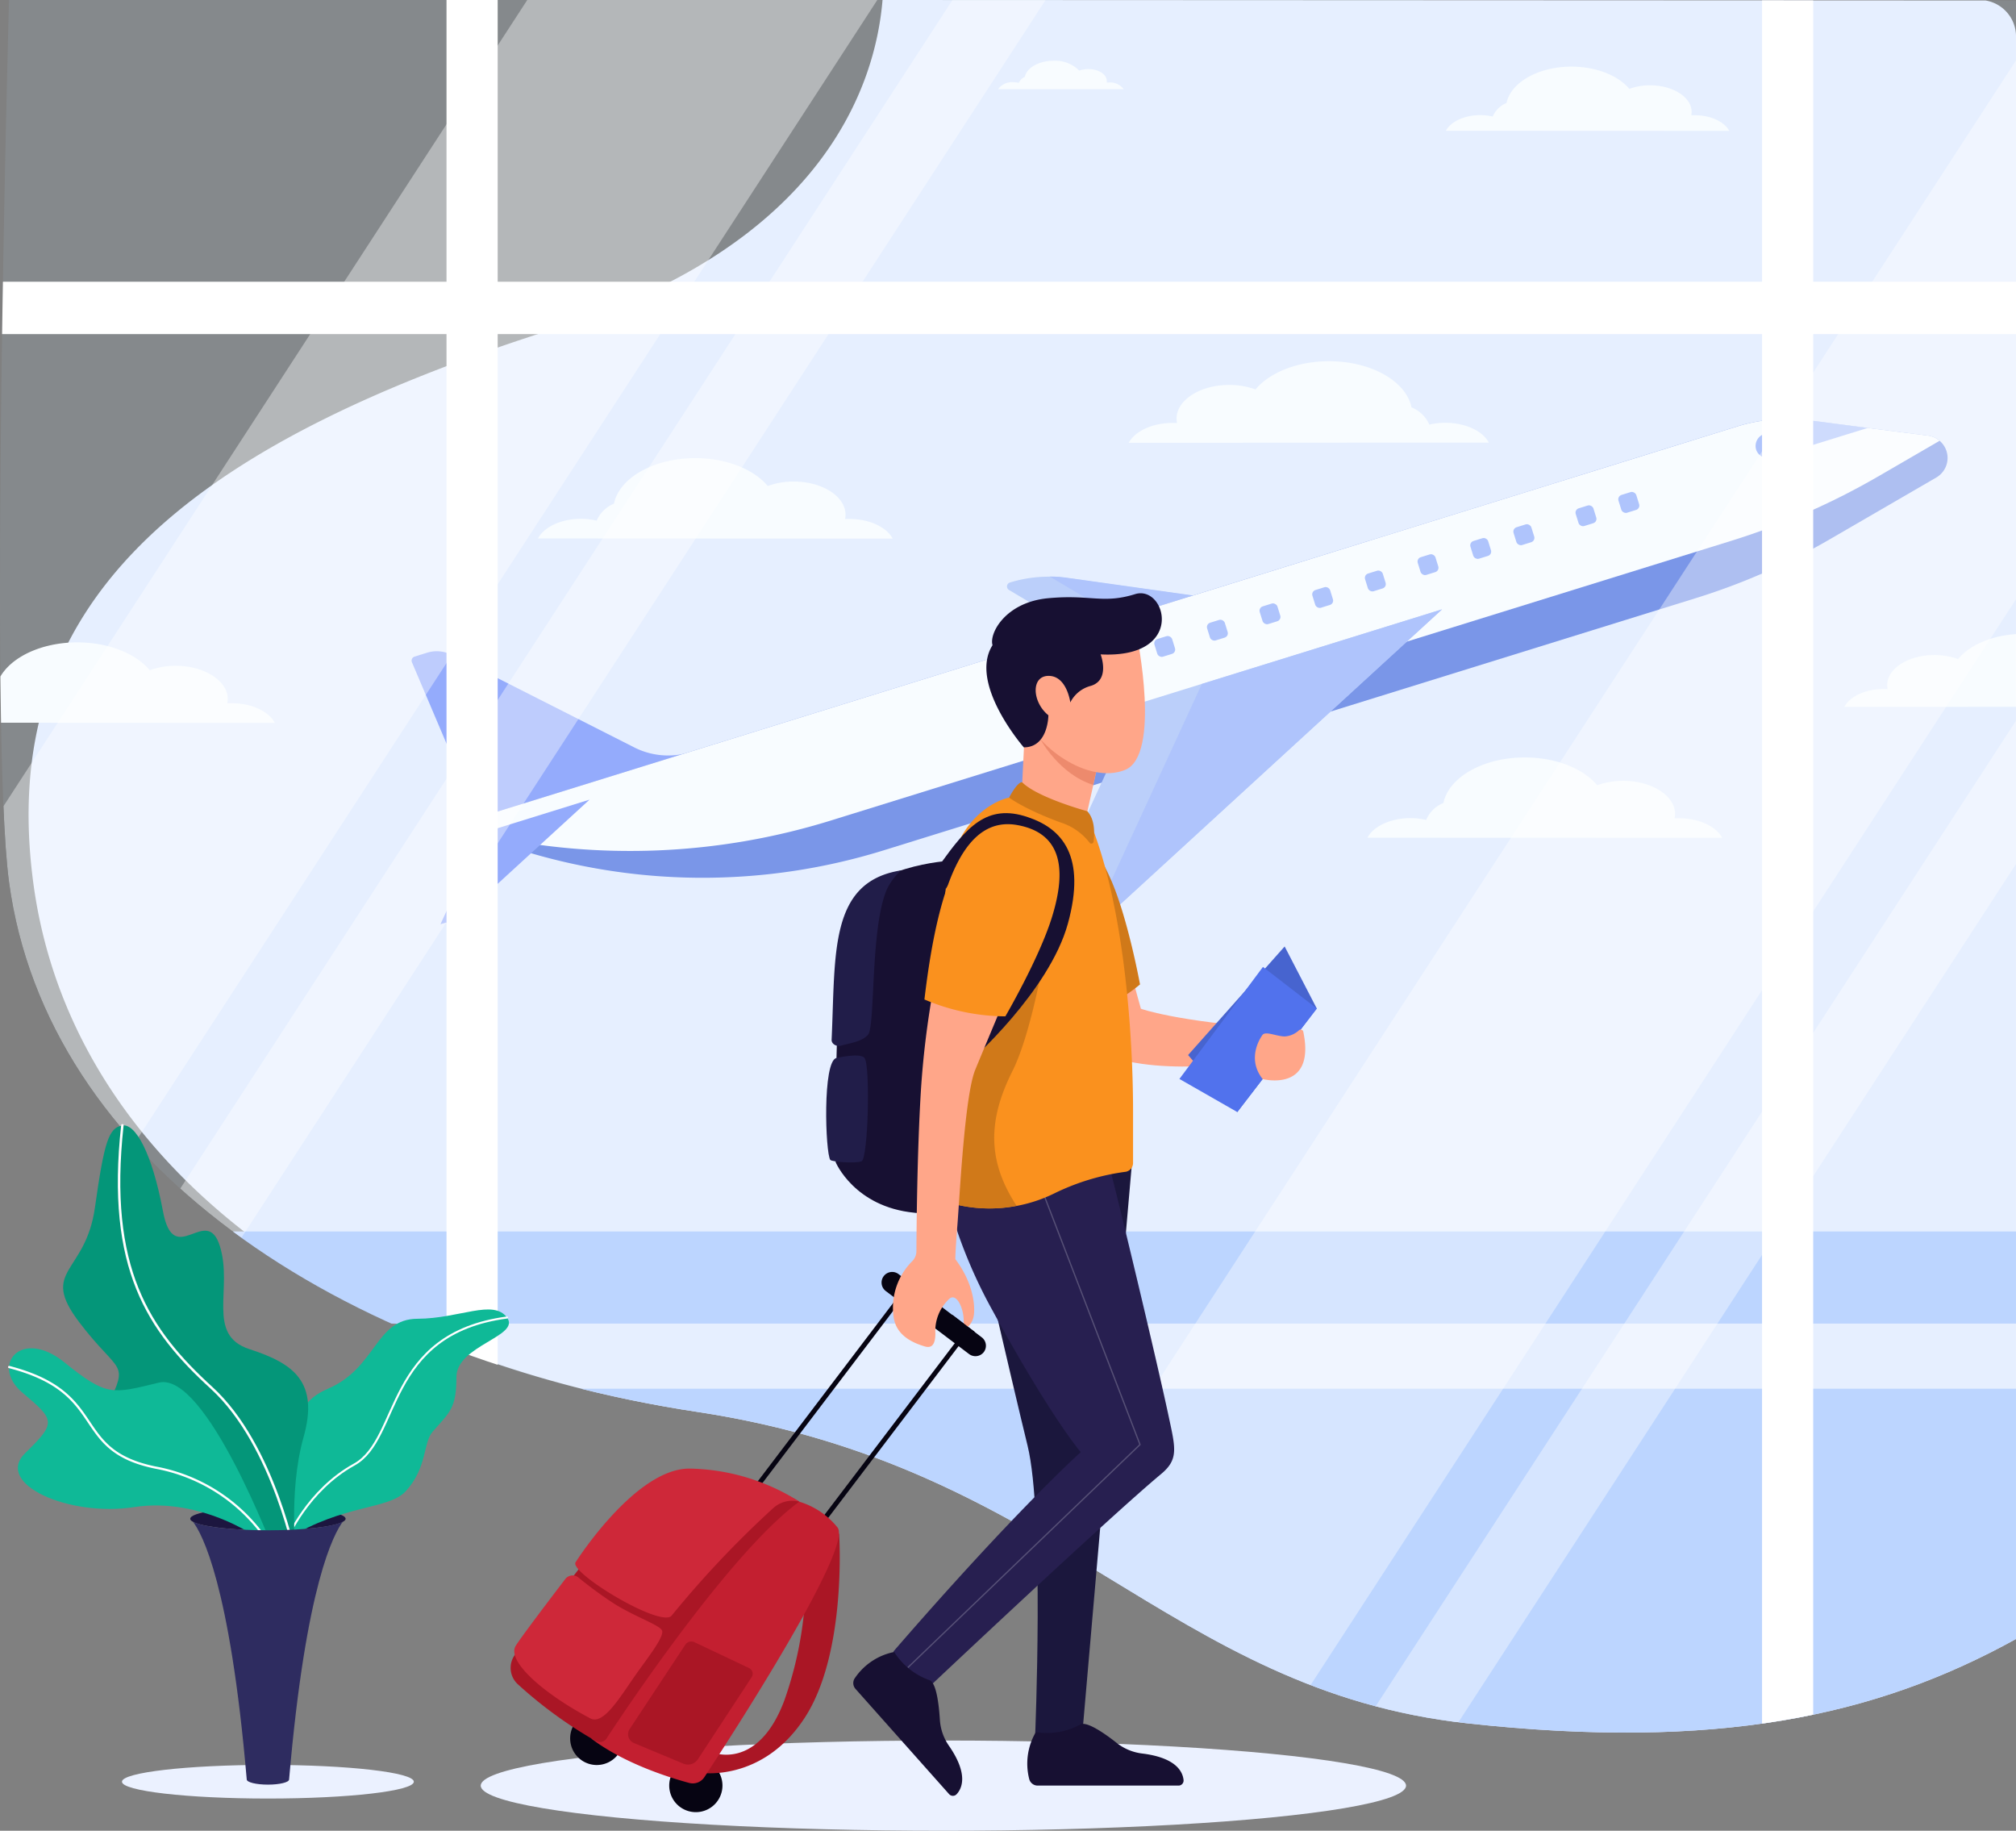 <svg xmlns="http://www.w3.org/2000/svg" xmlns:xlink="http://www.w3.org/1999/xlink" width="396.529" height="360" viewBox="0 0 396.529 360">
  <rect x="0" y="0" width="396.529" height="360" fill="#808080" stroke="none"/>
  <defs>
    <clipPath id="clip-path">
      <path id="Path_159062" data-name="Path 159062" d="M394.392.1,171.452,0H-.362s-3.992,143.692,0,173.418c7.351,54.744,64.394,93.467,135.385,104.219s92.449,54.838,151.576,61.254c48.76,5.294,80.025-1.262,107.794-16.6V.1Z" transform="translate(-3.487)" fill="none"/>
    </clipPath>
  </defs>
  <g id="Layer_2" data-name="Layer 2" transform="translate(-109.992 -34.66)">
    <g id="OBJECTS" transform="translate(111.766 34.66)">
      <g id="Group_231657" data-name="Group 231657" transform="translate(3.849)" clip-path="url(#clip-path)">
        <path id="Path_159041" data-name="Path 159041" d="M387.228,0H171.452c-1.4,16.748-11.571,47.919-64.141,64.515C33.048,88.042-2.926,118.956,4.426,173.7s59.607,93.185,130.6,103.937,92.449,54.838,151.576,61.254c48.76,5.294,80.025-1.262,107.794-16.6V7.164A7.164,7.164,0,0,0,387.228,0Z" transform="translate(-3.487)" fill="#ebf1ff"/>
        <path id="Path_159042" data-name="Path 159042" d="M237.189,105.329l-38.826,12.05L168.536,99.637a.806.806,0,0,1,.175-1.461h0a25.713,25.713,0,0,1,11.173-.9Z" transform="translate(24.3 16.374)" fill="#bbcdf9"/>
        <path id="Path_159043" data-name="Path 159043" d="M175.33,97l27.98,16.643L232,104.725l-53.33-7.492A24.545,24.545,0,0,0,175.33,97Z" transform="translate(25.513 16.369)" fill="#aec1fc"/>
        <path id="Path_159044" data-name="Path 159044" d="M123.256,129.252l-.491.152a14.726,14.726,0,0,1-11.021-.923L75.735,110.236a6.393,6.393,0,0,0-4.675-.4l-2.513.783a.83.83,0,0,0-.514,1.169l13.02,30.621,1.893,4.406,41.783-12.973Z" transform="translate(7.391 18.491)" fill="#90a5fc"/>
        <path id="Path_159045" data-name="Path 159045" d="M158.837,155.306l159.734-49.59a127.278,127.278,0,0,0,26.262-11.524l21.038-12.2a4.465,4.465,0,0,0,.842-.643h0a4.43,4.43,0,0,0-2.5-7.585L340.683,70.77a32.889,32.889,0,0,0-13.932,1.169L81.664,148.06a2.828,2.828,0,0,0-1.414,1.005h0a2.805,2.805,0,0,0,1.379,4.336l4.266,1.379a120.265,120.265,0,0,0,72.942.526Z" transform="translate(9.374 11.896)" fill="#738ee5"/>
        <path id="Path_159046" data-name="Path 159046" d="M148.384,149.463l177.1-55A141.419,141.419,0,0,0,354.6,81.687l11.9-6.907a4.336,4.336,0,0,0-2.338-1.029l-23.48-2.98a32.865,32.865,0,0,0-13.932,1.169L81.66,148.06a2.828,2.828,0,0,0-1.414,1.005,2.77,2.77,0,0,0,0,3.249,133.238,133.238,0,0,0,68.138-2.852Z" transform="translate(9.378 11.896)" fill="#fff"/>
        <path id="Path_159047" data-name="Path 159047" d="M297.345,78.065l18.84-5.844L304.5,70.69l-8.625,2.7a2.489,2.489,0,0,0-1.636,3.109h0A2.489,2.489,0,0,0,297.345,78.065Z" transform="translate(45.56 11.929)" fill="#aec1fc"/>
        <rect id="Rectangle_27661" data-name="Rectangle 27661" width="3.668" height="3.668" rx="0.895" transform="translate(317.047 100) rotate(162.646)" fill="#aec1fc"/>
        <rect id="Rectangle_27662" data-name="Rectangle 27662" width="3.647" height="3.647" rx="0.89" transform="translate(308.609 102.621) rotate(162.75)" fill="#aec1fc"/>
        <rect id="Rectangle_27663" data-name="Rectangle 27663" width="3.668" height="3.668" rx="0.895" transform="translate(296.409 106.351) rotate(162.646)" fill="#aec1fc"/>
        <rect id="Rectangle_27664" data-name="Rectangle 27664" width="3.647" height="3.647" rx="0.89" transform="translate(287.901 109.049) rotate(162.75)" fill="#aec1fc"/>
        <rect id="Rectangle_27665" data-name="Rectangle 27665" width="3.647" height="3.647" rx="0.89" transform="translate(277.537 112.236) rotate(162.75)" fill="#aec1fc"/>
        <rect id="Rectangle_27666" data-name="Rectangle 27666" width="3.647" height="3.647" rx="0.89" transform="translate(267.177 115.446) rotate(162.75)" fill="#aec1fc"/>
        <rect id="Rectangle_27667" data-name="Rectangle 27667" width="3.647" height="3.647" rx="0.89" transform="translate(256.818 118.691) rotate(162.75)" fill="#aec1fc"/>
        <rect id="Rectangle_27668" data-name="Rectangle 27668" width="3.647" height="3.647" rx="0.89" transform="translate(246.458 121.901) rotate(162.75)" fill="#aec1fc"/>
        <rect id="Rectangle_27669" data-name="Rectangle 27669" width="3.647" height="3.647" rx="0.89" transform="translate(236.109 125.119) rotate(162.75)" fill="#aec1fc"/>
        <rect id="Rectangle_27670" data-name="Rectangle 27670" width="3.647" height="3.647" rx="0.89" transform="translate(225.749 128.317) rotate(162.75)" fill="#aec1fc"/>
        <rect id="Rectangle_27671" data-name="Rectangle 27671" width="3.647" height="3.647" rx="0.89" transform="translate(215.389 131.538) rotate(162.75)" fill="#aec1fc"/>
        <rect id="Rectangle_27672" data-name="Rectangle 27672" width="3.668" height="3.668" rx="0.895" transform="translate(203.549 134.814) rotate(162.646)" fill="#aec1fc"/>
        <rect id="Rectangle_27673" data-name="Rectangle 27673" width="3.647" height="3.647" rx="0.89" transform="translate(194.666 137.97) rotate(162.75)" fill="#aec1fc"/>
        <path id="Path_159048" data-name="Path 159048" d="M253.16,102.52l-59.782,18.56-21.961,47.65a1.66,1.66,0,0,0,2,2.338l1.461-.444a28.412,28.412,0,0,0,10.741-6.171Z" transform="translate(24.821 17.301)" fill="#bbcdf9"/>
        <path id="Path_159049" data-name="Path 159049" d="M182.022,165.235a1.718,1.718,0,0,0-.152.83c.69-.538,1.367-1.087,2.01-1.671l67.542-61.874-47.264,14.668Z" transform="translate(26.616 17.301)" fill="#aec1fc"/>
        <path id="Path_159050" data-name="Path 159050" d="M208.074,169.2l-21.038,6.533L178.75,193.7l3.9-1.215Z" transform="translate(-97.74 -11.956)" fill="#90a5fc"/>
        <path id="Path_159051" data-name="Path 159051" d="M89.22,92.87c1.169-2.244,4.535-3.857,8.45-3.857a13.126,13.126,0,0,1,3.086.362,6.288,6.288,0,0,1,3.4-3.343c1.04-5.049,7.8-8.953,15.989-8.953,6.183,0,11.547,2.221,14.259,5.481a14.6,14.6,0,0,1,5.1-.877c5.633,0,10.2,2.922,10.2,6.522a4.126,4.126,0,0,1-.094.842h.923c3.915,0,7.235,1.613,8.45,3.857Z" transform="translate(10.981 13.008)" fill="#fff"/>
        <path id="Path_159052" data-name="Path 159052" d="M-14.81,123.87c1.169-2.244,4.523-3.857,8.438-3.857a13.162,13.162,0,0,1,3.1.362,6.241,6.241,0,0,1,3.436-3.343c1.04-5.049,7.8-8.953,15.989-8.953,6.183,0,11.536,2.221,14.259,5.481a14.586,14.586,0,0,1,5.084-.877c5.575-.023,10.25,2.922,10.25,6.522a4.126,4.126,0,0,1-.094.841h.923c3.915,0,7.235,1.613,8.438,3.857Z" transform="translate(-6.575 18.239)" fill="#fff"/>
        <path id="Path_159053" data-name="Path 159053" d="M228.81,143.218c1.169-2.232,4.523-3.845,8.438-3.845a13.883,13.883,0,0,1,3.1.351,6.206,6.206,0,0,1,3.4-3.331c1.052-5.061,7.807-8.953,16-8.953,6.171,0,11.536,2.209,14.247,5.47a14.925,14.925,0,0,1,5.1-.877c5.645,0,10.215,2.922,10.215,6.522a3.952,3.952,0,0,1-.093.842h.912c3.915,0,7.246,1.613,8.45,3.845Z" transform="translate(34.538 21.506)" fill="#fff"/>
        <path id="Path_159054" data-name="Path 159054" d="M259.457,76.782c-1.169-2.267-4.593-3.9-8.567-3.9a13.382,13.382,0,0,0-3.132.362,6.393,6.393,0,0,0-3.506-3.389c-1.052-5.131-7.9-9.081-16.222-9.081-6.265,0-11.688,2.244-14.469,5.552a15.007,15.007,0,0,0-5.166-.888c-5.727,0-10.355,2.969-10.355,6.627a4.241,4.241,0,0,0,.093.853H197.2c-3.974,0-7.34,1.636-8.567,3.9Z" transform="translate(27.757 10.255)" fill="#fff"/>
        <path id="Path_159055" data-name="Path 159055" d="M242,23.821c.97-1.788,3.623-3.074,6.744-3.074a10.519,10.519,0,0,1,2.466.281,5.026,5.026,0,0,1,2.723-2.665c.842-4.032,6.229-7.153,12.775-7.153,4.932,0,9.21,1.777,11.384,4.371a11.688,11.688,0,0,1,4.067-.7c4.5,0,8.181,2.338,8.181,5.213a3.246,3.246,0,0,1-.07.678h.736c3.121,0,5.774,1.286,6.744,3.074Z" transform="translate(36.763 1.892)" fill="#fff"/>
        <path id="Path_159056" data-name="Path 159056" d="M166.65,15.808a3.366,3.366,0,0,1,2.992-1.367,4.675,4.675,0,0,1,1.087.129A2.232,2.232,0,0,1,171.9,13.4c.362-1.788,2.758-3.179,5.657-3.179a6.685,6.685,0,0,1,5.049,1.94,5.423,5.423,0,0,1,1.8-.3c2,0,3.611,1.029,3.611,2.338a2.465,2.465,0,0,1,0,.3h.316a3.366,3.366,0,0,1,3.015,1.309Z" transform="translate(24.048 1.723)" fill="#fff"/>
        <path id="Path_159057" data-name="Path 159057" d="M372.465,120.981c-1.1-2.034-4.114-3.506-7.667-3.506a11.979,11.979,0,0,0-2.8.327,5.7,5.7,0,0,0-3.1-3.039c-.947-4.582-7.083-8.123-14.528-8.123-5.61,0-10.519,2.01-12.938,4.967a13.488,13.488,0,0,0-4.675-.795c-5.119,0-9.268,2.653-9.268,5.926a4.094,4.094,0,0,0,.082.76h-.83c-3.565,0-6.58,1.461-7.679,3.506Z" transform="translate(48.08 17.996)" fill="#fff"/>
        <rect id="Rectangle_27674" data-name="Rectangle 27674" width="467.49" height="83.823" transform="translate(-13.694 273.08)" fill="#bdd4ff"/>
        <rect id="Rectangle_27675" data-name="Rectangle 27675" width="467.49" height="18.116" transform="translate(-13.694 242.154)" fill="#bdd4ff"/>
        <path id="Path_171525" data-name="Path 171525" d="M0,0H411.425V350.638H0Z" transform="translate(-20.531)" fill="#bbdefb" opacity="0.1"/>
        <g id="Group_231656" data-name="Group 231656" transform="translate(-127.905 -18.186)" opacity="0.39">
          <path id="Path_159058" data-name="Path 159058" d="M89.874,385.037H71.56L309.367,19.1h18.314Z" transform="translate(12.076 -19.1)" fill="#fff"/>
          <path id="Path_159059" data-name="Path 159059" d="M347.654,385.037H329.34L567.147,19.1h18.314Z" transform="translate(55.578 -19.1)" fill="#fff"/>
          <path id="Path_159060" data-name="Path 159060" d="M326.013,385.037H257.15L494.957,19.1h68.851Z" transform="translate(43.395 -19.1)" fill="#fff"/>
          <path id="Path_159061" data-name="Path 159061" d="M68.851,385.037H0L237.807,19.1h68.851Z" transform="translate(0 -19.1)" fill="#fff"/>
        </g>
        <rect id="Rectangle_27677" data-name="Rectangle 27677" width="10.063" height="386.823" transform="translate(82.202 -40.509)" fill="#fff"/>
        <rect id="Rectangle_27678" data-name="Rectangle 27678" width="10.063" height="386.823" transform="translate(340.953 -40.509)" fill="#fff"/>
        <rect id="Rectangle_27679" data-name="Rectangle 27679" width="10.297" height="536.178" transform="translate(484.686 55.399) rotate(90)" fill="#fff"/>
      </g>
      <ellipse id="Ellipse_2382" data-name="Ellipse 2382" cx="90.999" cy="8.871" rx="90.999" ry="8.871" transform="translate(92.783 342.258)" fill="#ebf1ff"/>
      <path id="Path_159063" data-name="Path 159063" d="M194,193.86l-32.316,8.181s8.345,36.231,11.594,49.508c3.331,13.593,1.484,57.269,1.484,57.269H184l4.991-57.491Z" transform="translate(27.058 32.715)" fill="#1b173d"/>
      <path id="Path_159064" data-name="Path 159064" d="M184.883,143.573s3.3,11.372,8.614,30.668c0,0,6.861,2.489,25.42,3.81l-.584,6.159s-20.465,3.7-31.743-.947S165.82,137.331,184.883,143.573Z" transform="translate(29.135 24.12)" fill="#ffa689"/>
      <path id="Path_159065" data-name="Path 159065" d="M304.57,215.253l9.677,11.208,15.638-20.36-6.323-12.2Z" transform="translate(-72.658 -7.787)" fill="#4764cf"/>
      <path id="Path_159066" data-name="Path 159066" d="M303.11,219.371l16.433-22.031,10.589,8.181-15.638,20.36Z" transform="translate(-72.904 -7.207)" fill="#5172ed"/>
      <path id="Path_159067" data-name="Path 159067" d="M219.373,173.6a.526.526,0,0,0-.795-.281,4.488,4.488,0,0,1-2.828,1.251c-1.59,0-3.682-1.064-4.359-.339,0,0-3.436,4.383,0,8.719C211.379,182.953,221.921,185.7,219.373,173.6Z" transform="translate(35.189 29.234)" fill="#ffa689"/>
      <path id="Path_159068" data-name="Path 159068" d="M179.569,177.228a32.853,32.853,0,0,0,14.96-7.013s-2.338-12.856-5.7-20.558-8.544-14.5-17.064-9.467S165.73,156.763,179.569,177.228Z" transform="translate(27.928 23.365)" fill="#d07919"/>
      <path id="Path_159069" data-name="Path 159069" d="M154.25,172.027a32.936,32.936,0,0,0,15.918,4.441s6.568-11.267,9.1-19.3,2.992-16.561-6.744-18.314S157.125,147.483,154.25,172.027Z" transform="translate(25.804 23.401)" fill="#5172ed"/>
      <path id="Path_159070" data-name="Path 159070" d="M191.676,197.132s-19.974-6.755-32.363,4.418a96.7,96.7,0,0,0,9.1,23.024c11.547,21.2,17.461,28.05,17.461,28.05s-12.587,11.2-36.839,39.188c0,0,1.519,5.727,6.4,7.562,0,0,35.53-33.52,46.259-42.461,3.506-2.922,2.793-5.131,1.414-11.594C200.781,234.392,193.044,202.123,191.676,197.132Z" transform="translate(24.925 32.926)" fill="#271f50"/>
      <path id="Path_159071" data-name="Path 159071" d="M171.189,126.955l-.432,8.766s6.884,5.668,12.552,5.4l2.618-11.688L169.88,118.54Z" transform="translate(28.442 20.004)" fill="#ffa689"/>
      <path id="Path_159072" data-name="Path 159072" d="M173.8,124.43s3.658,6.826,10.332,8.906l1.1-4.9Z" transform="translate(29.103 20.998)" fill="#ed8a6d"/>
      <path id="Path_159073" data-name="Path 159073" d="M164.221,230.128l-16.363-12.377a2.092,2.092,0,0,1-.4-2.922h0a2.08,2.08,0,0,1,2.922-.4l16.351,12.424a2.069,2.069,0,0,1,.409,2.91h0a2.08,2.08,0,0,1-2.922.362Z" transform="translate(24.587 36.114)" fill="#060412"/>
      <line id="Line_1263" data-name="Line 1263" x1="35.869" y2="47.241" transform="translate(139.358 255.244)" fill="none" stroke="#060412" stroke-width="0.94"/>
      <line id="Line_1264" data-name="Line 1264" x1="35.869" y2="47.229" transform="translate(150.847 263.998)" fill="none" stroke="#060412" stroke-width="0.94"/>
      <path id="Path_159074" data-name="Path 159074" d="M162.01,144.8s-17.461.877-20.266,10.729-2.431,48.573-2.431,48.573,3.682,8.8,15.5,9.934c0,0,6.159,1.426,5.844-11.5S162.01,144.8,162.01,144.8Z" transform="translate(23.281 24.436)" fill="#171032"/>
      <path id="Path_159075" data-name="Path 159075" d="M152.293,146.44a12.249,12.249,0,0,0-2.688,3.506c-3.424,7.363-2.338,27.22-3.822,28.822-1.169,1.321-3.273,1.578-5.306,2.139-.877.234-1.882-.316-1.847-1.169C139.413,162.791,138.092,148.672,152.293,146.44Z" transform="translate(23.168 24.713)" fill="#211d49"/>
      <path id="Path_159076" data-name="Path 159076" d="M139.743,178.07s4.675-1.087,5.517,0c1.169,1.6.713,19.869-.6,20.325s-5.844.105-6.136-.281C137.557,196.77,136.95,178.666,139.743,178.07Z" transform="translate(23.014 29.969)" fill="#211d49"/>
      <path id="Path_159077" data-name="Path 159077" d="M193.391,107.2s4.839,23.539-2.338,26.414-17.707-4.441-20.278-11.9C168.555,115.356,168.847,100.255,193.391,107.2Z" transform="translate(28.446 17.789)" fill="#ffa689"/>
      <path id="Path_159078" data-name="Path 159078" d="M187.144,111.835s1.952,5-1.905,6.183a6.288,6.288,0,0,0-4.056,3.261s-.643-5.026-4.067-5.213c-3.728-.2-3.506,5.119-.245,7.737,0,0,0,6.311-4.839,6.311,0,0-10.928-12.529-6.148-20.091-.7-2.338,2.56-8.45,10.928-9.233s10.776,1.169,17.122-.806C200.024,98.1,204.021,112.689,187.144,111.835Z" transform="translate(27.563 16.845)" fill="#171032"/>
      <path id="Path_159079" data-name="Path 159079" d="M281.538,229.83l21.54,55.96-45.7,43.875" transform="translate(-80.622 -1.724)" fill="none" stroke="#fff" stroke-width="0.25" opacity="0.22"/>
      <path id="Path_159080" data-name="Path 159080" d="M121.772,301.154a5.236,5.236,0,1,1-5.224-5.224,5.236,5.236,0,0,1,5.224,5.224Z" transform="translate(18.556 49.94)" fill="#060412"/>
      <path id="Path_159081" data-name="Path 159081" d="M105.1,293.248a5.236,5.236,0,1,1-1.529-3.71A5.236,5.236,0,0,1,105.1,293.248Z" transform="translate(15.743 48.601)" fill="#060412"/>
      <path id="Path_159082" data-name="Path 159082" d="M143.837,258s1.613,23.375-6.755,36.231S116.5,305.042,116.5,305.042l2.513-3.962s8.824,3.611,14.025-10.168a73.806,73.806,0,0,0,4.184-28.05Z" transform="translate(19.434 43.539)" fill="#aa1625"/>
      <path id="Path_159083" data-name="Path 159083" d="M137.245,252.29a15.275,15.275,0,0,1,9.35,5.481c3.2,3.845-20.769,40.906-26.157,49.088a2.735,2.735,0,0,1-2.98,1.169c-3.857-1.04-12.763-3.8-19.238-8.7C98.255,299.356,123,255.936,137.245,252.29Z" transform="translate(16.349 42.575)" fill="#c31f30"/>
      <path id="Path_159084" data-name="Path 159084" d="M141.4,253.5s-19.682-11.84-30.247-2.01c-7.013,6.522-20.535,24.906-25.713,32.141a4.371,4.371,0,0,0,.479,5.68,85.833,85.833,0,0,0,15.451,11.267,1.6,1.6,0,0,0,2.127-.538C107.716,293.569,128.181,263.1,141.4,253.5Z" transform="translate(14.052 41.782)" fill="#aa1625"/>
      <path id="Path_159085" data-name="Path 159085" d="M97.7,265.363a1.823,1.823,0,0,0-2.513.5c-2.513,3.284-8.754,11.5-9.689,13.055-1.812,3.039,5.61,9.467,14.668,14.247,2.828,1.5,6.288-4.991,9.934-9.958,2.408-3.3,4.488-6.171,4.208-7.246s-5.014-2.606-9.35-5.283a80.737,80.737,0,0,1-7.258-5.318Z" transform="translate(14.156 44.731)" fill="#ce2839"/>
      <path id="Path_159086" data-name="Path 159086" d="M139.565,253.588a41.456,41.456,0,0,0-21.505-6.5c-10.717-.164-22.487,18.385-22.487,18.385-1.519,1.952,16.83,13.067,18.875,10.519a197.778,197.778,0,0,1,20.091-21.236A5.6,5.6,0,0,1,139.565,253.588Z" transform="translate(15.887 41.698)" fill="#ce2839"/>
      <path id="Path_159087" data-name="Path 159087" d="M104.707,293.361l10.916-16.538a1.438,1.438,0,0,1,1.823-.5l10.729,5.084a1.239,1.239,0,0,1,.5,1.8L118.1,299.345a2.338,2.338,0,0,1-2.828.865l-9.724-4.056a1.87,1.87,0,0,1-.841-2.793Z" transform="translate(17.388 46.606)" fill="#aa1625"/>
      <path id="Path_159088" data-name="Path 159088" d="M170.413,134.19s-10.717,1.94-12.471,17.987,0,61.465,0,61.465a28.739,28.739,0,0,0,21.447-1.66,45.464,45.464,0,0,1,14.025-4.219,1.765,1.765,0,0,0,1.379-1.706V195.865c0-14.177-1.566-38.3-7.679-54.85C187.138,140.98,176.841,134.693,170.413,134.19Z" transform="translate(26.296 22.645)" fill="#fa911e"/>
      <path id="Path_159089" data-name="Path 159089" d="M177.658,159.279a24.544,24.544,0,0,0-20.477,8.649c-.105,18.934.76,41.491.76,41.491a27.957,27.957,0,0,0,13.943.818c-5.7-8.707-5.739-16.69-.818-26.484C174.993,175.922,177.658,159.279,177.658,159.279Z" transform="translate(26.297 26.869)" fill="#d07919"/>
      <path id="Path_159090" data-name="Path 159090" d="M157.98,151.735s8.52-13.85,14.738-11.512c7.655,2.875,9.21,17.672-2.267,33.169l-6.1,6.463-1.578,5.762s15.568-13.745,19.238-27.08-1.169-18.7-7.854-20.932c-8.181-2.817-12.19,2.209-17.216,9.163Z" transform="translate(26.258 23.087)" fill="#171032"/>
      <path id="Path_159091" data-name="Path 159091" d="M157.937,161.82a174.227,174.227,0,0,0-3.506,25.631c-.725,12.038-.842,26.881-.865,31.241a2.8,2.8,0,0,1-.83,2.01,12.915,12.915,0,0,0-3.717,10.449c.164,1.952,1.017,4.675,5.844,6.194.678.21,2.431.947,2.431-2.454a8.614,8.614,0,0,1,2.77-6.826c1.391-1.169,2.8,1.858,2.8,4.3s1.636.888,1.963-.842.07-6.381-3.6-11.22c0,0-.058-.841.4-6.662s1.438-25.537,3.506-30.575,8.111-19.4,8.111-19.4Z" transform="translate(24.91 27.308)" fill="#ffa689"/>
      <path id="Path_159092" data-name="Path 159092" d="M154.25,173.136a41.07,41.07,0,0,0,15.918,3.319s6.568-11.267,9.1-19.3,2.992-16.561-6.744-18.314S157.125,148.6,154.25,173.136Z" transform="translate(25.804 23.401)" fill="#fa911e"/>
      <path id="Path_159093" data-name="Path 159093" d="M173.243,291.654a12.249,12.249,0,0,0-1.321,9.163,1.718,1.718,0,0,0,1.648,1.356h27.77a.993.993,0,0,0,.947-1.169c-.187-1.578-1.484-4.313-8.076-5.131a10.063,10.063,0,0,1-4.979-2.022c-2.338-1.858-5.984-4.406-7.246-3.693a13.581,13.581,0,0,1-8.742,1.5Z" transform="translate(28.725 48.945)" fill="#171032"/>
      <path id="Path_159094" data-name="Path 159094" d="M171.048,131.6c-.993,0-2.548,3.027-2.548,3.027s2.945,2.267,10.1,4.885a11.688,11.688,0,0,1,5.727,3.985.432.432,0,0,0,.783-.187c.21-1.589.3-4.383-1.239-6C183.869,137.315,174.028,134.627,171.048,131.6Z" transform="translate(28.209 22.208)" fill="#d07919"/>
      <path id="Path_159095" data-name="Path 159095" d="M150.322,277.94a12.237,12.237,0,0,0-7.714,5.107,1.707,1.707,0,0,0,.082,2.127l18.455,20.745a1.005,1.005,0,0,0,1.5-.058c1.064-1.169,2.244-3.974-1.531-9.444a10.04,10.04,0,0,1-1.8-5.061c-.187-3.015-.69-7.41-2.057-7.877A13.546,13.546,0,0,1,150.322,277.94Z" transform="translate(23.783 46.904)" fill="#171032"/>
      <path id="Path_159096" data-name="Path 159096" d="M265.077,255.89l4.359,3.319-.351,1.94-5.1-2.548Z" transform="translate(-79.506 2.674)" fill="#060412"/>
      <path id="Path_159097" data-name="Path 159097" d="M61.253,255.859c0,1.251-6.837,2.267-15.276,2.267S30.69,257.11,30.69,255.859s6.849-2.279,15.287-2.279S61.253,254.6,61.253,255.859Z" transform="translate(4.953 42.793)" fill="#1c163f"/>
      <ellipse id="Ellipse_2383" data-name="Ellipse 2383" cx="28.705" cy="3.308" rx="28.705" ry="3.308" transform="translate(22.214 347.05)" fill="#ebf1ff"/>
      <path id="Path_159098" data-name="Path 159098" d="M47.17,265.446s-3.167-9.525.877-13.838S45.616,240.014,55.2,235.9s9.257-13.721,17.59-13.756,14.9-3.927,17.625-.245-9.923,5.481-9.946,11.688-1.262,6.849-4.675,10.753c-1.917,2.186-1.017,7.013-5.271,11.688C67.109,259.743,58.332,258.516,47.17,265.446Z" transform="translate(7.535 37.179)" fill="#0fb997"/>
      <path id="Path_159099" data-name="Path 159099" d="M47,265.218s3.985-9.56,13.184-14.633,5.949-25.713,30.06-28.915" transform="translate(7.705 37.408)" fill="none" stroke="#fff" stroke-linecap="round" stroke-linejoin="round" stroke-width="0.4"/>
      <path id="Path_159100" data-name="Path 159100" d="M55.185,275.219s-1.683-13.639,1.4-24.544-1.964-14.528-10.612-17.321-3.214-11.863-5.844-20.278-9.034,4.675-11.185-6.814-5.423-17.379-8.041-16.889S17.4,192.4,15.553,205.515s-10.986,12.143-3.086,22.534S22.378,235.5,18,244.528C8.681,263.742,42.236,258.05,55.185,275.219Z" transform="translate(1.343 31.953)" fill="#049679"/>
      <path id="Path_159101" data-name="Path 159101" d="M53.6,275.222s-4.3-22.943-16.7-34.268S16.279,217.509,19.364,189.33" transform="translate(2.932 31.95)" fill="none" stroke="#fff" stroke-linecap="round" stroke-linejoin="round" stroke-width="0.48"/>
      <path id="Path_159102" data-name="Path 159102" d="M52.409,267.021s-13.464-35.67-22.732-33.426-10.2,2.782-18.642-4.021-14.6.619-8.181,6.019,6.685,5.844.526,11.863,8.544,12.623,21.47,10.612S50.376,264.075,52.409,267.021Z" transform="translate(-0.194 38.282)" fill="#0fb997"/>
      <path id="Path_159103" data-name="Path 159103" d="M52.4,266.489a33.824,33.824,0,0,0-23.317-16.7C12.083,246.363,20.03,235.143.22,230" transform="translate(-0.189 38.814)" fill="none" stroke="#fff" stroke-linecap="round" stroke-linejoin="round" stroke-width="0.44"/>
      <path id="Path_159104" data-name="Path 159104" d="M45.9,257.718c-7.071,0-13.008-.713-14.75-1.683,1.73,2.244,7.281,12.237,10.577,50.677,0,.561,1.87,1.017,4.172,1.017s4.161-.456,4.161-1.017c3.3-38.44,8.847-48.375,10.577-50.712C58.9,257.005,52.959,257.718,45.9,257.718Z" transform="translate(5.03 43.201)" fill="#2e2c60"/>
    </g>
  </g>
</svg>
